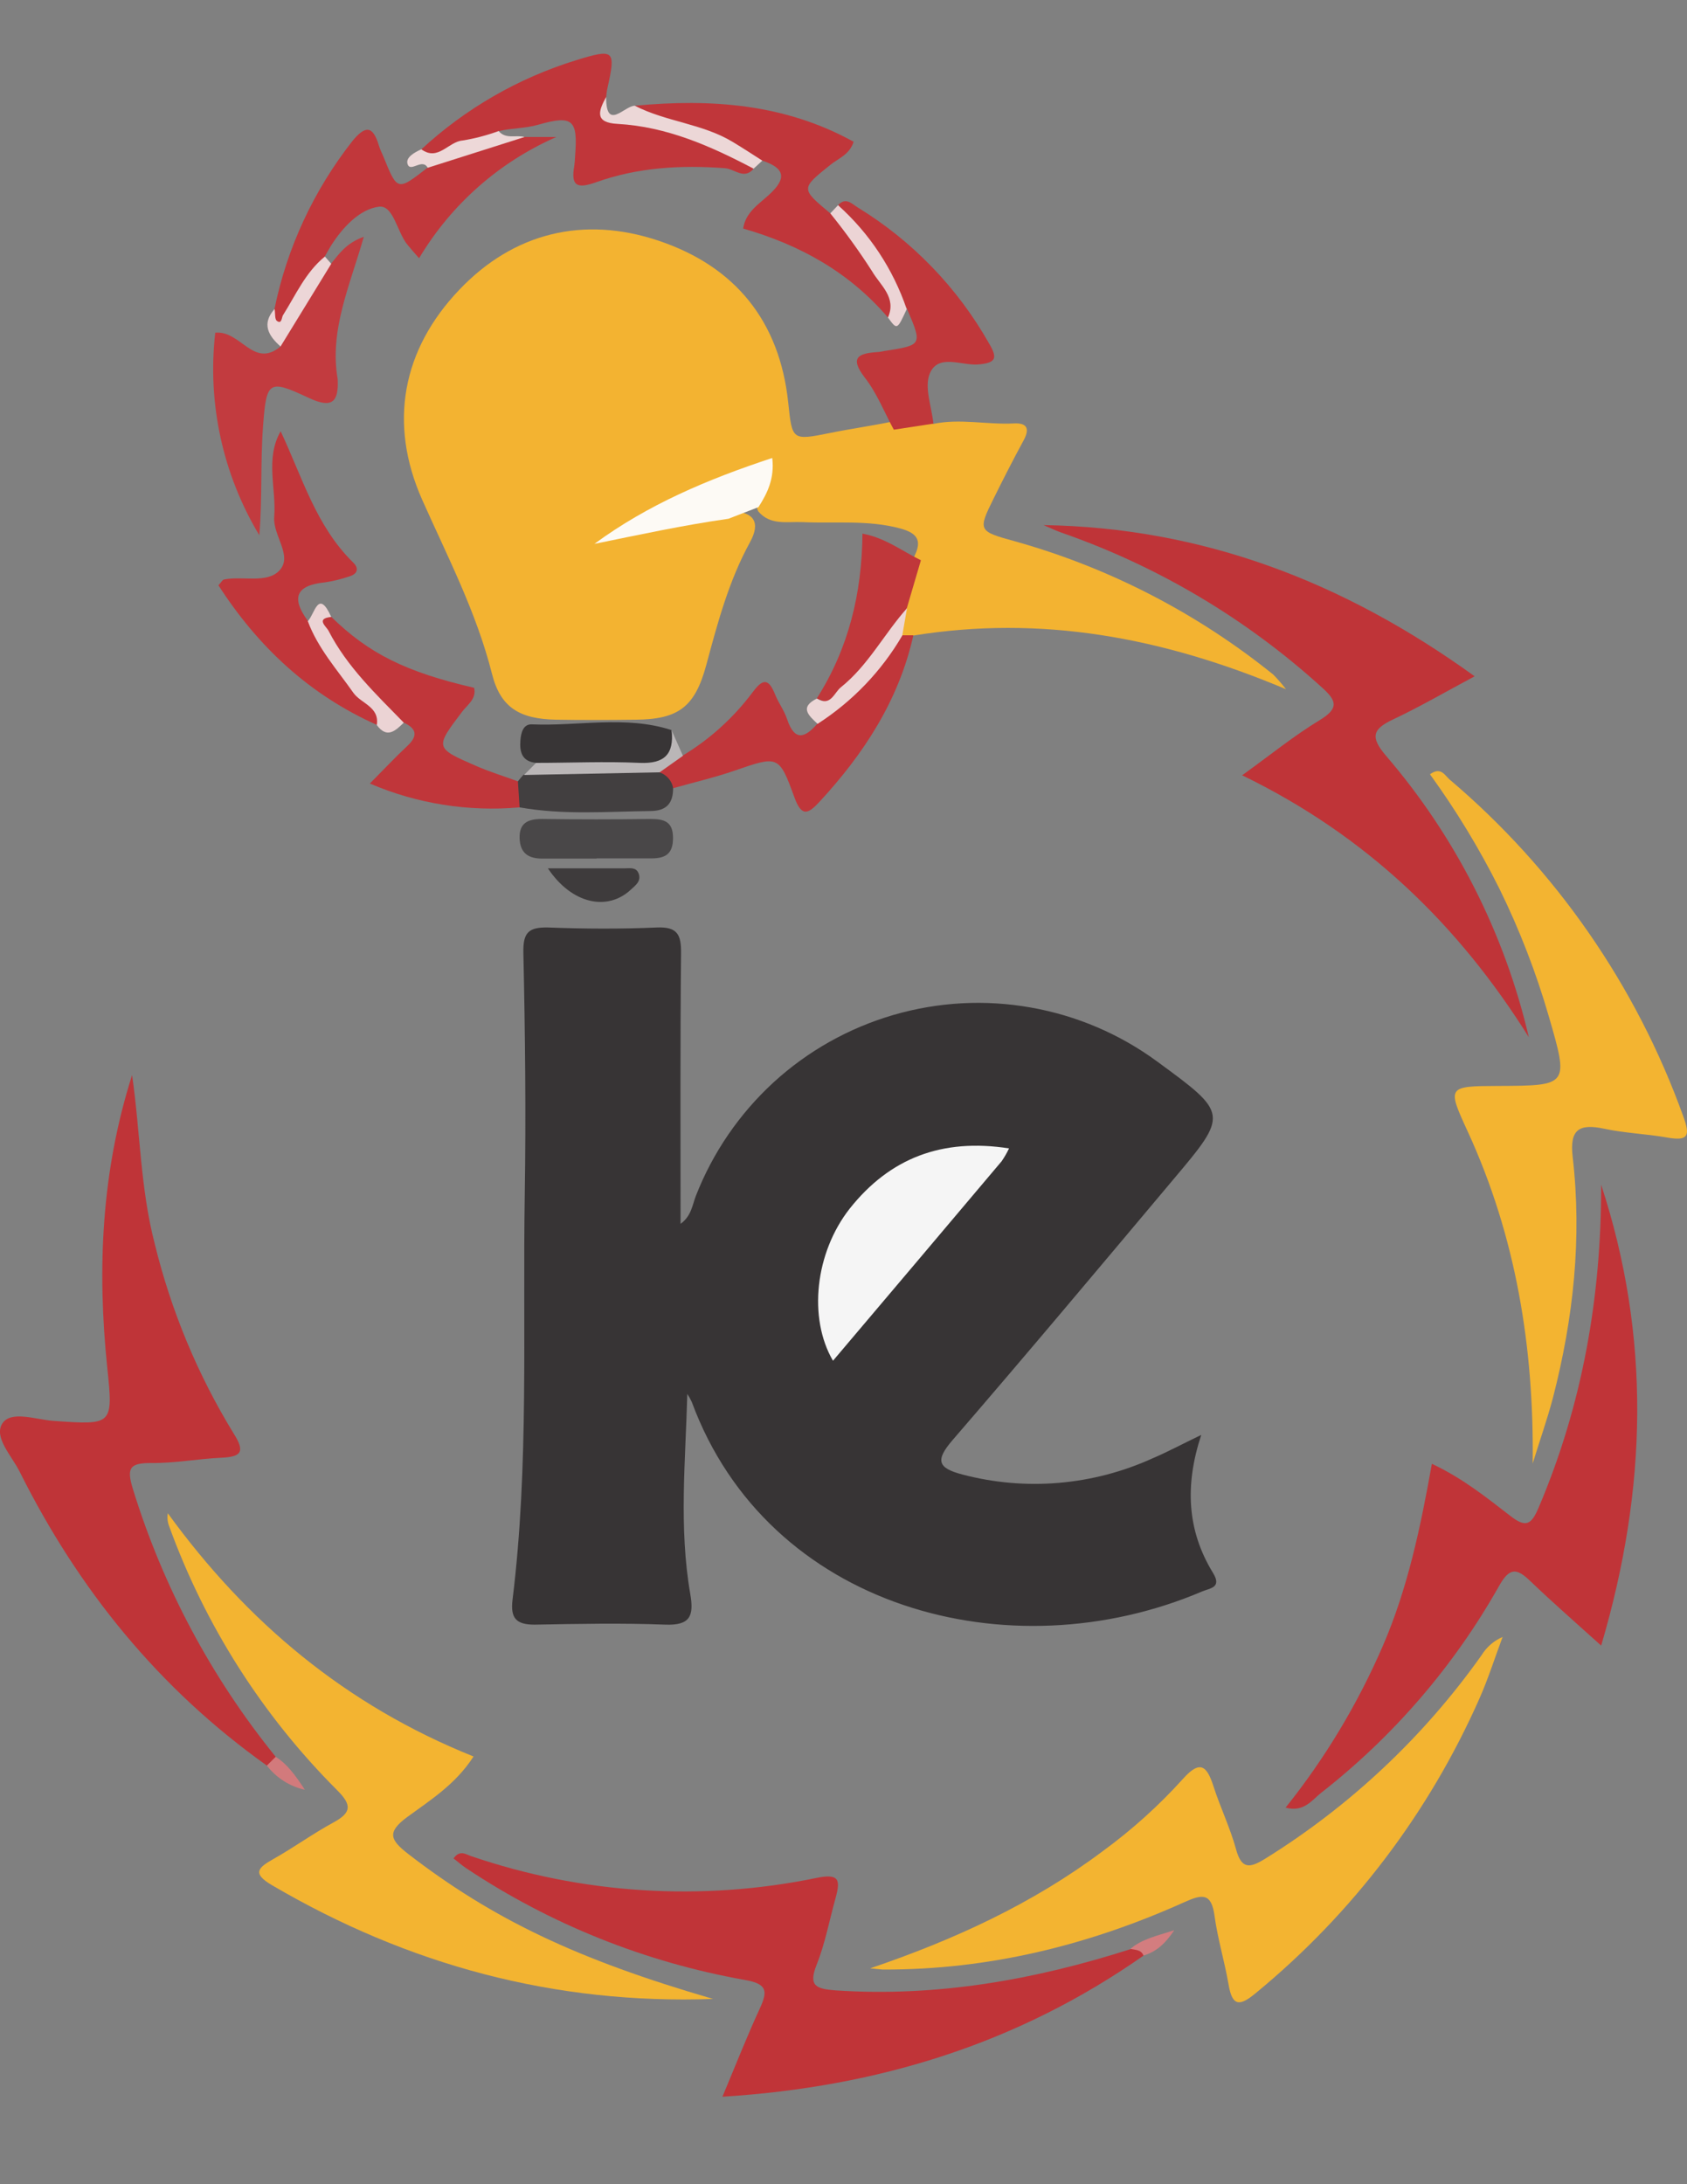 <svg width="17" height="22" viewBox="0 0 17 22" fill="none" xmlns="http://www.w3.org/2000/svg">
<rect x="0" y="0" width="17" height="22" fill="#808080" stroke="none"/>
<g clip-path="url(#clip0_306_10382)">
<path d="M6.926 14.04C6.908 14.713 6.84 15.389 6.956 16.056C6.994 16.275 6.956 16.373 6.706 16.364C6.267 16.347 5.827 16.356 5.387 16.364C5.201 16.364 5.142 16.299 5.165 16.112C5.332 14.758 5.266 13.396 5.288 12.037C5.301 11.223 5.292 10.409 5.274 9.595C5.27 9.392 5.327 9.338 5.523 9.342C5.887 9.356 6.253 9.358 6.619 9.342C6.831 9.333 6.865 9.418 6.863 9.605C6.854 10.503 6.858 11.399 6.858 12.327C6.967 12.249 6.977 12.136 7.012 12.046C7.182 11.61 7.45 11.219 7.795 10.902C8.14 10.586 8.554 10.354 9.003 10.223C9.453 10.092 9.926 10.066 10.387 10.148C10.848 10.229 11.284 10.415 11.661 10.692C12.379 11.218 12.38 11.22 11.822 11.882C11.085 12.759 10.349 13.637 9.6 14.504C9.426 14.706 9.444 14.786 9.699 14.852C10.337 15.02 11.013 14.962 11.614 14.689C11.767 14.624 11.915 14.544 12.105 14.453C11.938 14.96 11.962 15.416 12.223 15.842C12.316 15.993 12.193 15.996 12.113 16.03C10.167 16.858 7.737 16.197 6.971 14.121C6.958 14.093 6.943 14.066 6.926 14.04Z" fill="#373435"/>
<path d="M9.403 4.27C9.673 4.213 9.944 4.279 10.216 4.265C10.362 4.257 10.375 4.329 10.311 4.443C10.209 4.631 10.112 4.821 10.017 5.013C9.852 5.345 9.855 5.35 10.227 5.452C11.177 5.718 12.062 6.175 12.83 6.794C12.876 6.841 12.919 6.89 12.959 6.942C11.701 6.412 10.481 6.196 9.207 6.401C9.186 6.415 9.162 6.423 9.137 6.423C9.112 6.423 9.087 6.415 9.067 6.401C9.002 6.305 9.052 6.207 9.061 6.109C9.105 5.935 9.162 5.766 9.218 5.594C9.295 5.436 9.233 5.367 9.073 5.323C8.746 5.235 8.416 5.274 8.087 5.259C7.932 5.252 7.761 5.295 7.64 5.149C7.582 5.02 7.681 4.901 7.663 4.749C7.175 4.908 6.704 5.115 6.258 5.369C6.574 5.244 6.971 5.175 7.376 5.147C7.598 5.159 7.667 5.261 7.558 5.461C7.345 5.848 7.231 6.274 7.117 6.699C7.002 7.124 6.834 7.245 6.408 7.249C6.139 7.252 5.871 7.254 5.603 7.249C5.239 7.242 5.044 7.129 4.958 6.788C4.802 6.169 4.511 5.61 4.254 5.033C3.912 4.263 4.054 3.521 4.628 2.919C5.174 2.345 5.88 2.17 6.638 2.425C7.407 2.683 7.857 3.234 7.943 4.056C7.983 4.436 7.981 4.438 8.365 4.361C8.575 4.318 8.788 4.289 8.998 4.245C9.132 4.23 9.273 4.164 9.403 4.27Z" fill="#F3B331"/>
<path d="M2.69 17.784C1.602 17.011 0.79 16.009 0.198 14.823C0.119 14.664 -0.069 14.474 0.026 14.334C0.117 14.205 0.364 14.3 0.542 14.312C1.134 14.353 1.142 14.357 1.081 13.775C0.977 12.777 1.023 11.794 1.331 10.829C1.413 11.394 1.414 11.967 1.558 12.523C1.723 13.2 1.992 13.848 2.356 14.441C2.476 14.63 2.425 14.674 2.227 14.683C1.992 14.694 1.757 14.739 1.523 14.736C1.309 14.736 1.274 14.783 1.338 14.994C1.641 15.979 2.13 16.896 2.779 17.696C2.791 17.766 2.76 17.795 2.69 17.784Z" fill="#BF3438"/>
<path d="M7.186 20.134C5.59 20.191 4.115 19.794 2.742 18.989C2.535 18.868 2.602 18.811 2.758 18.723C2.963 18.607 3.155 18.468 3.361 18.356C3.547 18.255 3.544 18.177 3.395 18.029C2.644 17.278 2.066 16.37 1.704 15.371C1.688 15.33 1.684 15.286 1.691 15.242C2.487 16.338 3.484 17.176 4.772 17.692C4.59 17.974 4.335 18.132 4.102 18.303C3.894 18.457 3.934 18.534 4.114 18.674C4.966 19.331 5.818 19.737 7.186 20.134Z" fill="#F3B431"/>
<path d="M8.768 19.826C9.613 19.539 10.403 19.177 11.112 18.646C11.406 18.431 11.678 18.187 11.922 17.916C12.095 17.723 12.162 17.788 12.228 17.991C12.293 18.195 12.396 18.409 12.455 18.624C12.51 18.829 12.593 18.818 12.747 18.723C13.605 18.191 14.348 17.493 14.931 16.67C14.981 16.589 15.054 16.526 15.142 16.488C15.064 16.695 14.998 16.906 14.909 17.107C14.4 18.258 13.629 19.274 12.657 20.073C12.495 20.208 12.418 20.215 12.38 19.987C12.341 19.76 12.271 19.53 12.239 19.298C12.208 19.065 12.116 19.078 11.94 19.157C10.972 19.593 9.962 19.842 8.895 19.838C8.853 19.835 8.81 19.829 8.768 19.826Z" fill="#F3B431"/>
<path d="M11.523 19.698C10.262 20.581 8.854 21.021 7.28 21.119C7.415 20.797 7.527 20.511 7.656 20.232C7.736 20.057 7.735 19.983 7.508 19.943C6.503 19.765 5.545 19.382 4.696 18.816C4.653 18.788 4.615 18.752 4.57 18.719C4.632 18.631 4.693 18.676 4.743 18.694C5.864 19.078 7.068 19.154 8.229 18.915C8.458 18.868 8.469 18.936 8.422 19.111C8.358 19.338 8.316 19.573 8.229 19.79C8.142 20.007 8.229 20.033 8.422 20.048C9.443 20.116 10.428 19.941 11.394 19.632C11.463 19.596 11.528 19.579 11.523 19.698Z" fill="#C03438"/>
<path d="M10.516 5.289C12.107 5.314 13.533 5.853 14.86 6.812C14.562 6.971 14.308 7.119 14.041 7.245C13.834 7.342 13.804 7.421 13.965 7.61C14.667 8.426 15.161 9.399 15.406 10.447C14.697 9.316 13.775 8.419 12.517 7.809C12.802 7.604 13.04 7.41 13.301 7.252C13.494 7.134 13.47 7.058 13.323 6.926C12.56 6.232 11.665 5.701 10.691 5.363C10.631 5.341 10.574 5.314 10.516 5.289Z" fill="#BF3438"/>
<path d="M14.429 14.744C14.735 14.887 14.977 15.081 15.22 15.269C15.376 15.39 15.431 15.359 15.505 15.185C15.948 14.145 16.137 13.058 16.135 11.933C16.636 13.462 16.603 14.993 16.135 16.575C15.877 16.342 15.647 16.142 15.426 15.93C15.282 15.79 15.211 15.786 15.103 15.98C14.649 16.784 14.04 17.49 13.313 18.058C13.219 18.133 13.137 18.257 12.955 18.207C13.353 17.71 13.682 17.162 13.935 16.578C14.186 15.998 14.315 15.383 14.429 14.744Z" fill="#C03438"/>
<path d="M15.445 14.741C15.459 13.577 15.279 12.458 14.789 11.394C14.581 10.943 14.586 10.94 15.097 10.938C15.809 10.935 15.81 10.935 15.607 10.236C15.479 9.794 15.312 9.363 15.109 8.95C14.908 8.548 14.674 8.163 14.41 7.799C14.519 7.719 14.56 7.81 14.607 7.851C15.676 8.756 16.488 9.926 16.962 11.243C17.033 11.436 17.017 11.496 16.802 11.458C16.587 11.42 16.375 11.414 16.166 11.369C15.908 11.314 15.816 11.38 15.848 11.654C15.943 12.472 15.855 13.278 15.651 14.072C15.592 14.297 15.514 14.515 15.445 14.741Z" fill="#F3B431"/>
<path d="M3.335 2.657C3.415 2.561 3.483 2.451 3.666 2.385C3.526 2.878 3.317 3.327 3.403 3.819C3.414 4.051 3.346 4.118 3.11 4.007C2.709 3.82 2.685 3.833 2.651 4.289C2.623 4.653 2.645 5.022 2.613 5.391C2.245 4.779 2.088 4.061 2.169 3.351C2.427 3.326 2.553 3.716 2.826 3.491C2.92 3.167 3.038 2.858 3.335 2.657Z" fill="#C23B3F"/>
<path d="M7.595 1.699C7.497 1.815 7.401 1.699 7.303 1.694C6.862 1.661 6.426 1.686 6.009 1.835C5.815 1.904 5.751 1.875 5.787 1.671C5.791 1.639 5.794 1.607 5.795 1.575C5.824 1.21 5.777 1.155 5.425 1.256C5.289 1.295 5.156 1.289 5.024 1.321C4.855 1.505 4.608 1.514 4.394 1.599C4.336 1.622 4.235 1.629 4.245 1.505C4.691 1.093 5.224 0.786 5.804 0.607C6.19 0.488 6.207 0.503 6.122 0.884C6.114 0.915 6.112 0.949 6.108 0.978C6.043 1.165 6.101 1.214 6.301 1.213C6.789 1.209 7.246 1.32 7.595 1.699Z" fill="#C0363A"/>
<path d="M8.948 3.198C8.561 2.746 8.07 2.469 7.489 2.302C7.512 2.139 7.647 2.056 7.747 1.964C7.934 1.795 7.908 1.693 7.682 1.618C7.283 1.478 6.903 1.286 6.488 1.188C6.435 1.175 6.353 1.16 6.397 1.065C7.163 0.993 7.908 1.044 8.602 1.428C8.561 1.557 8.451 1.594 8.372 1.657C8.068 1.901 8.067 1.898 8.367 2.149C8.746 2.327 8.866 2.704 9.04 3.037C9.05 3.053 9.056 3.072 9.056 3.091C9.057 3.11 9.052 3.129 9.042 3.145C9.033 3.162 9.019 3.175 9.002 3.185C8.986 3.194 8.967 3.198 8.948 3.198Z" fill="#C0363A"/>
<path d="M5.284 1.38H5.606C5.029 1.633 4.546 2.06 4.223 2.601C4.172 2.543 4.138 2.504 4.106 2.465C4 2.336 3.965 2.063 3.818 2.082C3.625 2.107 3.454 2.288 3.336 2.474C3.314 2.51 3.294 2.547 3.272 2.584C3.194 2.814 3.014 2.987 2.918 3.207C2.895 3.261 2.854 3.336 2.78 3.299C2.707 3.261 2.726 3.178 2.766 3.112C2.892 2.495 3.162 1.916 3.551 1.421C3.68 1.263 3.757 1.263 3.817 1.463C3.829 1.504 3.849 1.542 3.865 1.581C4.005 1.925 4.005 1.925 4.307 1.69C4.591 1.443 4.939 1.422 5.284 1.38Z" fill="#C1373B"/>
<path d="M2.828 4.344C3.044 4.8 3.183 5.299 3.56 5.667C3.621 5.727 3.601 5.782 3.52 5.806C3.439 5.833 3.357 5.854 3.273 5.866C2.977 5.895 2.935 6.027 3.102 6.253C3.389 6.516 3.554 6.88 3.837 7.149C3.877 7.186 3.937 7.283 3.797 7.301C3.117 6.998 2.6 6.514 2.201 5.895C2.231 5.864 2.242 5.84 2.257 5.837C2.446 5.799 2.689 5.88 2.815 5.747C2.954 5.601 2.75 5.396 2.763 5.209C2.787 4.922 2.669 4.623 2.828 4.344Z" fill="#C1363A"/>
<path d="M6.879 7.611C7.151 7.447 7.389 7.232 7.58 6.978C7.676 6.849 7.738 6.815 7.809 6.991C7.843 7.078 7.903 7.156 7.932 7.245C8.009 7.474 8.115 7.43 8.238 7.288C8.51 6.98 8.772 6.662 9.091 6.399H9.204C9.058 7.052 8.707 7.59 8.259 8.075C8.144 8.199 8.079 8.232 8.006 8.033C7.85 7.603 7.842 7.611 7.4 7.763C7.2 7.832 6.992 7.88 6.787 7.938C6.698 7.938 6.652 7.878 6.613 7.809C6.622 7.635 6.769 7.648 6.879 7.611Z" fill="#C0363A"/>
<path d="M3.339 6.214C3.717 6.583 4.09 6.769 4.778 6.928C4.803 7.041 4.71 7.098 4.656 7.17C4.382 7.532 4.379 7.533 4.803 7.717C4.939 7.776 5.083 7.82 5.222 7.871C5.255 7.906 5.275 7.951 5.278 7.999C5.28 8.047 5.266 8.094 5.237 8.132C4.721 8.178 4.203 8.096 3.727 7.892C3.867 7.751 3.981 7.629 4.103 7.515C4.214 7.412 4.199 7.338 4.067 7.278C3.653 7.077 3.432 6.703 3.217 6.327C3.174 6.241 3.196 6.224 3.339 6.214Z" fill="#C0363A"/>
<path d="M9.007 4.328C8.911 4.152 8.837 3.96 8.715 3.804C8.557 3.598 8.651 3.559 8.844 3.546C8.866 3.546 8.886 3.539 8.909 3.536C9.296 3.476 9.296 3.476 9.14 3.111C8.902 2.767 8.681 2.412 8.447 2.064C8.525 1.982 8.586 2.055 8.644 2.09C9.195 2.427 9.651 2.9 9.969 3.463C10.054 3.608 10.038 3.656 9.856 3.671C9.689 3.684 9.452 3.559 9.369 3.764C9.312 3.903 9.389 4.098 9.406 4.267L9.007 4.328Z" fill="#C0373A"/>
<path d="M6.011 8.648H5.464C5.326 8.648 5.241 8.595 5.236 8.442C5.232 8.289 5.32 8.249 5.46 8.249C5.824 8.254 6.189 8.254 6.556 8.249C6.692 8.249 6.783 8.274 6.782 8.442C6.782 8.61 6.696 8.646 6.56 8.646H6.011V8.648Z" fill="#494748"/>
<path d="M5.236 8.132C5.23 8.045 5.225 7.957 5.219 7.87C5.237 7.847 5.255 7.825 5.274 7.805C5.725 7.66 6.182 7.677 6.64 7.778C6.676 7.788 6.709 7.809 6.735 7.838C6.76 7.866 6.777 7.901 6.783 7.939C6.783 8.088 6.719 8.167 6.558 8.169C6.119 8.174 5.677 8.211 5.236 8.132Z" fill="#423F40"/>
<path d="M6.397 1.065C6.712 1.227 7.08 1.245 7.386 1.431C7.486 1.491 7.583 1.555 7.682 1.618L7.594 1.699C7.163 1.472 6.721 1.276 6.224 1.248C5.989 1.236 6.03 1.119 6.108 0.977C6.107 1.325 6.291 1.066 6.397 1.065Z" fill="#ECD7D7"/>
<path d="M3.338 6.214C3.177 6.23 3.289 6.311 3.311 6.354C3.497 6.716 3.789 6.992 4.069 7.279C3.984 7.361 3.9 7.443 3.797 7.303C3.826 7.12 3.64 7.087 3.563 6.981C3.398 6.746 3.203 6.53 3.102 6.257C3.173 6.183 3.207 5.925 3.338 6.214Z" fill="#EBD3D4"/>
<path d="M5.521 8.746C5.812 8.746 6.056 8.746 6.3 8.746C6.35 8.746 6.411 8.733 6.436 8.799C6.464 8.876 6.403 8.918 6.359 8.959C6.123 9.181 5.763 9.108 5.521 8.746Z" fill="#3E3B3C"/>
<path d="M8.445 2.067C8.762 2.35 9 2.711 9.137 3.114C9.04 3.325 9.04 3.325 8.948 3.198C9.038 2.996 8.869 2.872 8.789 2.734C8.659 2.531 8.518 2.336 8.367 2.149L8.445 2.067Z" fill="#ECD4D5"/>
<path d="M2.767 3.112C2.775 3.154 2.767 3.215 2.79 3.232C2.84 3.269 2.838 3.198 2.851 3.176C2.98 2.972 3.078 2.743 3.274 2.584L3.338 2.657L2.827 3.49C2.704 3.381 2.634 3.262 2.767 3.112Z" fill="#ECD6D7"/>
<path d="M5.286 1.38L4.31 1.69C4.255 1.587 4.133 1.746 4.106 1.649C4.088 1.585 4.177 1.534 4.246 1.504C4.415 1.627 4.517 1.427 4.662 1.415C4.786 1.395 4.907 1.363 5.025 1.32C5.097 1.406 5.2 1.356 5.286 1.38Z" fill="#EDD8D8"/>
<path d="M2.689 17.784L2.778 17.695C2.893 17.768 2.972 17.874 3.072 18.027C2.92 17.994 2.785 17.907 2.689 17.784Z" fill="#D27A7C"/>
<path d="M11.523 19.697C11.499 19.636 11.441 19.641 11.391 19.63C11.505 19.532 11.649 19.501 11.833 19.442C11.734 19.589 11.644 19.661 11.523 19.697Z" fill="#D37D7F"/>
<path d="M10.168 11.567C10.147 11.612 10.122 11.655 10.094 11.696C9.53 12.365 8.964 13.033 8.394 13.706C8.142 13.274 8.214 12.617 8.563 12.173C8.967 11.665 9.492 11.462 10.168 11.567Z" fill="#F5F5F5"/>
<path d="M8.23 7.036C8.55 6.534 8.686 5.978 8.691 5.375C8.924 5.418 9.092 5.552 9.28 5.643C9.233 5.804 9.185 5.965 9.138 6.126C8.965 6.473 8.766 6.8 8.443 7.029C8.358 7.09 8.357 7.087 8.23 7.036Z" fill="#C0373A"/>
<path d="M7.643 5.108L7.341 5.225C6.89 5.289 6.442 5.386 5.99 5.478C6.528 5.083 7.129 4.828 7.782 4.613C7.806 4.817 7.735 4.965 7.643 5.108Z" fill="#FDFAF5"/>
<path d="M8.232 7.036C8.37 7.122 8.405 6.977 8.474 6.922C8.749 6.702 8.909 6.385 9.14 6.126C9.124 6.218 9.108 6.31 9.092 6.402C8.882 6.761 8.589 7.066 8.239 7.291C8.146 7.205 8.055 7.123 8.232 7.036Z" fill="#ECD6D6"/>
<path d="M5.402 7.684C5.261 7.67 5.235 7.576 5.244 7.459C5.25 7.381 5.272 7.292 5.36 7.296C5.828 7.316 6.302 7.204 6.765 7.353C6.829 7.546 6.783 7.714 6.564 7.724C6.177 7.74 5.785 7.797 5.402 7.684Z" fill="#383536"/>
<path d="M5.402 7.684C5.75 7.684 6.098 7.668 6.446 7.684C6.696 7.695 6.794 7.596 6.768 7.355L6.882 7.613L6.647 7.779L5.281 7.806L5.402 7.684Z" fill="#BAB6B7"/>
</g>
<defs>
<clipPath id="clip0_306_10382">
<rect width="17" height="20.579" fill="white" transform="translate(0 0.54)"/>
</clipPath>
</defs>
</svg>
